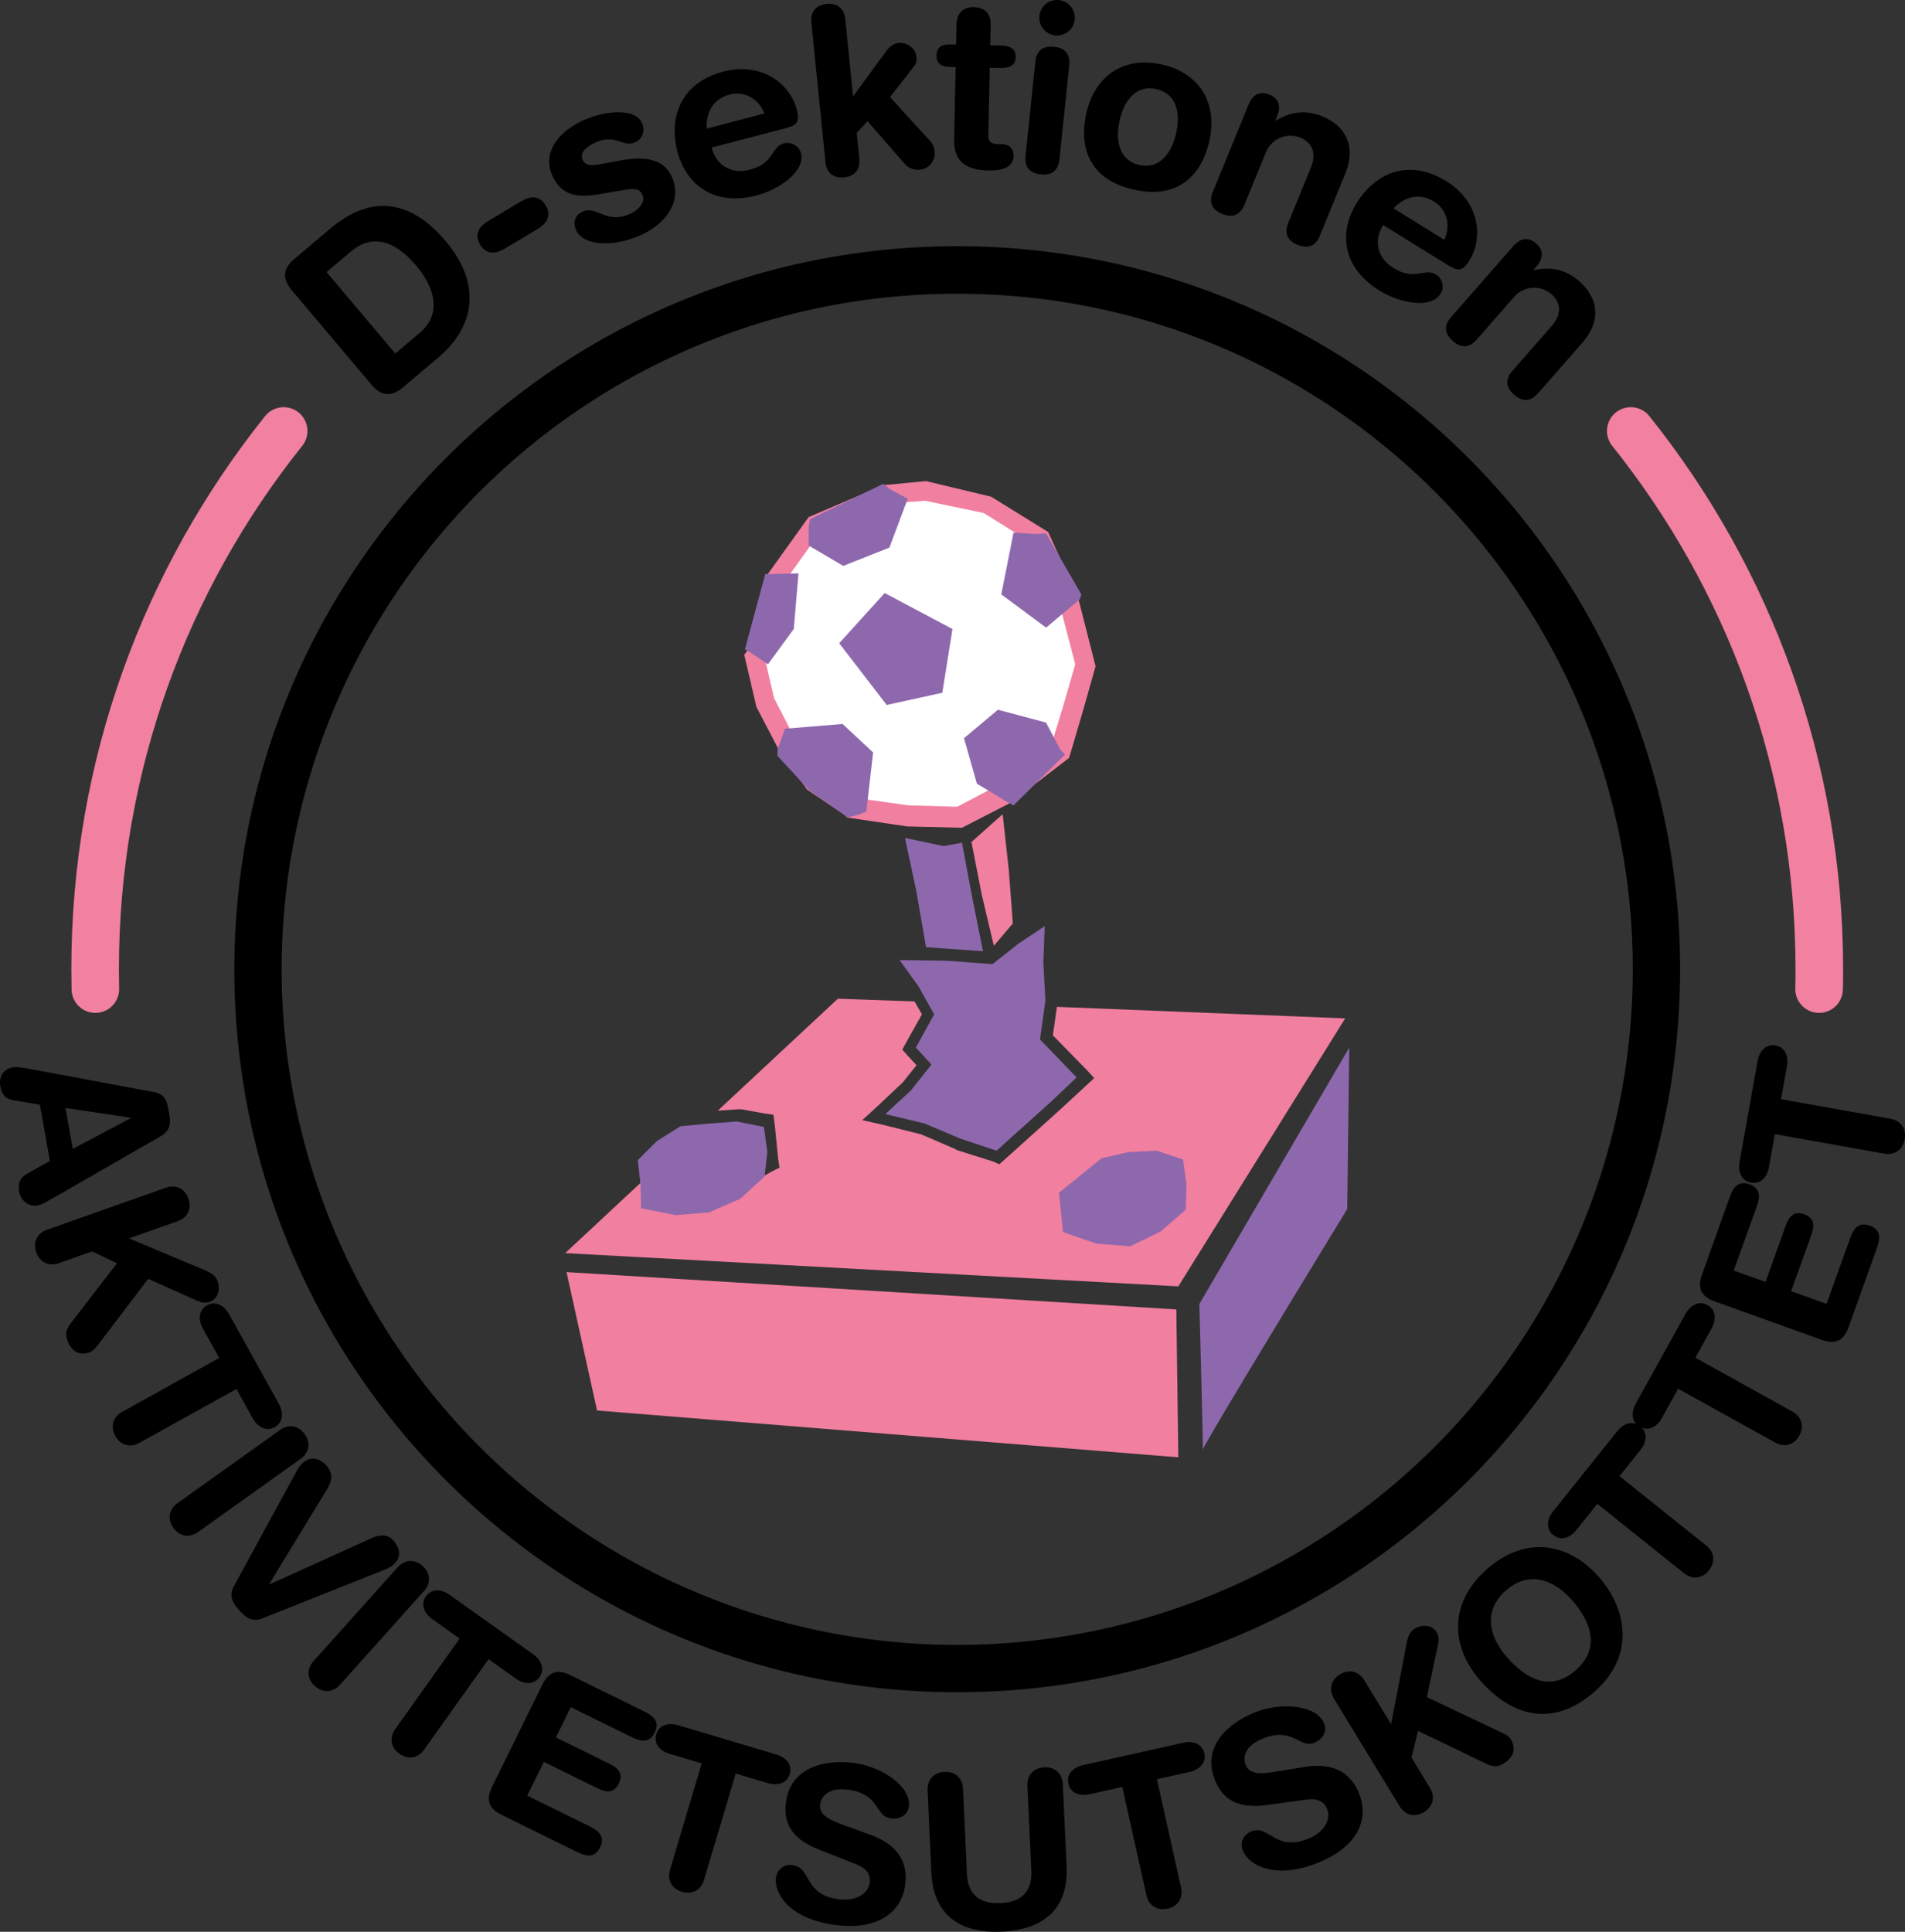 <svg xmlns="http://www.w3.org/2000/svg" viewBox="0 0 2202.091 2232.669"><rect x="0" y="0" width="2202.091" height="2232.669" fill="#333333" stroke="none"/><defs><style>.cls-1{fill:#f17fa0;}.cls-2{fill:#8e68ad;}.cls-3{fill:#fff;}.cls-4{fill:none;stroke:#f280a1;stroke-linecap:round;stroke-miterlimit:10;stroke-width:55px;}</style></defs><g id="Layer_2" data-name="Layer 2"><g id="inner"><g id="light"><g id="box"><polygon class="cls-1" points="654.889 1470.253 690.172 1630.2 1362.109 1684.3 1359.756 1513.376 654.889 1470.253"/><polygon class="cls-1" points="1221.762 1163.687 1217.058 1196.617 1255.477 1235.82 1264.886 1246.013 1254.693 1255.421 1224.115 1283.647 1192.752 1311.873 1161.39 1340.099 1155.118 1345.588 1148.061 1342.452 1105.722 1329.123 1104.938 1328.339 1104.938 1328.339 1064.951 1311.089 1021.044 1300.112 996.738 1294.624 1015.555 1277.375 1043.781 1250.717 1059.463 1231.115 1049.27 1220.139 1042.997 1213.082 1047.702 1204.457 1065.735 1172.311 1057.11 1157.414 968.512 1154.278 829.734 1283.647 853.256 1282.079 855.608 1282.079 857.176 1282.079 883.05 1286.783 894.027 1288.352 895.595 1300.112 899.515 1339.315 901.083 1349.508 891.674 1354.212 868.153 1367.541 868.153 1367.541 868.153 1367.541 844.631 1379.302 843.063 1380.086 840.711 1380.87 815.621 1384.791 814.053 1385.575 812.485 1385.575 786.611 1384.007 785.827 1384.007 785.043 1384.007 758.385 1380.086 746.624 1378.518 745.056 1366.757 745.056 1362.837 653.321 1448.299 1362.109 1486.718 1554.987 1177.015 1221.762 1163.687"/><path class="cls-2" d="M1438.097,1548s4.704,172.493,3.92,168.572,167.004-278.34,167.004-278.34l2.352-186.606Z" transform="translate(-51.683 -40.896)"/></g><g id="buttons"><polygon class="cls-2" points="741.135 1396.551 781.122 1404.392 819.541 1401.256 855.608 1385.575 883.834 1359.701 886.97 1331.475 883.05 1302.465 851.687 1296.192 819.541 1298.544 786.611 1301.681 759.169 1318.93 737.215 1340.883 740.351 1368.325 741.135 1396.551"/><polygon class="cls-2" points="1228.819 1423.993 1267.238 1437.322 1306.441 1440.459 1341.723 1423.209 1370.733 1398.12 1371.517 1369.109 1367.597 1340.099 1337.019 1329.907 1304.872 1331.475 1273.51 1338.531 1248.42 1358.917 1224.115 1378.518 1228.819 1423.993"/></g><g id="stick"><polygon class="cls-1" points="1159.038 941.014 1166.094 1005.307 1170.799 1067.248 1148.845 1093.121 1134.732 1033.533 1122.971 973.161 1159.038 941.014"/><polygon class="cls-2" points="1023.396 1287.568 1068.871 1298.544 1109.642 1315.794 1151.981 1329.907 1183.344 1301.681 1213.922 1274.239 1244.5 1245.228 1202.161 1201.321 1208.433 1156.63 1206.081 1112.723 1207.649 1070.384 1177.071 1090.769 1147.277 1114.291 1093.961 1110.371 1039.861 1109.587 1061.815 1140.165 1079.848 1172.311 1058.678 1210.73 1076.712 1230.331 1053.19 1260.126 1023.396 1287.568"/><polygon class="cls-2" points="1111.994 973.945 1123.755 1036.669 1136.3 1099.394 1070.439 1094.69 1059.463 1031.181 1046.134 968.456 1090.825 977.865 1111.994 973.945"/></g><g id="ball"><circle class="cls-3" cx="1067.526" cy="757.149" r="187.786"/><path class="cls-1" d="M1121.338,619.676l67.429,14.113,56.452,35.283,30.578,67.429,18.817,72.133-13.329,46.259-14.113,46.259-59.588,46.259-49.396,25.874-56.452-1.568L1040.58,963.093l-.784-.784-39.987-27.442-27.442-36.851-25.874-50.18-10.977-47.044.784-.784,2.352-3.92.784-4.704,18.817-77.622,41.555-58.02,77.622-32.93,43.907-3.136m.784-22.738-49.396,4.704L986.48,638.493l-47.828,66.645-19.601,83.11-7.057,9.409,14.113,60.372,28.226,54.1,30.578,41.555,43.123,29.01,3.136,3.136,68.997,10.193,63.509,1.568,56.452-29.01,67.429-51.748,15.681-53.316,14.897-52.532-20.386-79.974-34.498-75.269-65.861-40.771-75.27-18.033Z" transform="translate(-51.683 -40.896)"/><polygon class="cls-2" points="1022.612 685.412 970.08 743.432 1024.964 814.781 1089.257 800.668 1101.018 726.967 1022.612 685.412"/><polygon class="cls-2" points="1009.283 869.665 1001.442 937.878 992.034 941.798 981.841 944.151 980.273 944.935 935.582 913.572 898.731 873.585 898.731 866.529 907.356 842.223 974 836.735 1009.283 869.665"/><polygon class="cls-2" points="923.037 662.674 917.548 726.967 887.754 767.738 866.585 753.625 861.096 750.488 884.618 663.458 890.89 663.458 923.037 662.674"/><polygon class="cls-2" points="1049.27 576.428 1028.1 632.88 974.784 654.049 934.798 630.528 934.798 608.574 936.366 599.95 1021.044 559.179 1028.884 565.451 1049.27 576.428"/><polygon class="cls-2" points="1249.988 686.98 1248.42 692.468 1209.218 725.399 1157.47 686.98 1171.583 615.631 1197.457 617.199 1209.218 616.415 1249.988 686.98"/><polygon class="cls-2" points="1231.171 872.017 1171.583 930.822 1162.958 926.117 1129.244 905.732 1114.347 853.2 1153.549 820.27 1209.218 835.167 1225.683 866.529 1231.171 872.017"/></g></g></g><g id="outer"><g id="light-2" data-name="light"><g id="text"><path d="M230.042,1303.171c9.721,1.821,14.062,7.649,15.817,17.493l1.712,9.599c1.624,9.105.858,17.623-10.904,24.291l-126.914,72.919c-3.674,2.179-10.373,5.913-14.803,6.703-9.844,1.756-19.256-5.453-21.1-15.79-1.58-8.859.477-15.829,7.826-20.188l27.689-15.604-11.589-64.973-31.421-5.314c-8.358-1.303-12.567-6.393-14.279-15.99-1.976-11.075,3.555-19.934,14.383-21.865,4.43-.79,12.006.397,16.207,1.172Zm-27.156,29.983-.088-.492-75.384-11.185,8.429,47.253Z" transform="translate(-51.683 -40.896)"/><path d="M243.311,1413.665c11.55-4.08,21.994.714,26.158,12.5s-.95,22.077-12.5,26.158l-56.101,19.821L289.3,1509.308c6.297,2.812,11.484,5.487,13.899,12.323,3.248,9.193.839,20.385-9.061,23.883-5.893,2.082-10.983.434-15.449-1.701l-55.714-24.859-54.849,72.143c-4.172,5.451-7.79,10.972-12.74,12.721-14.379,5.08-22.37-4.028-25.618-13.221-2.748-7.779-2.361-12.688,4.056-20.789l53.089-68.869-28.71-13.719-38.422,13.575c-11.55,4.08-21.994-.714-26.158-12.5s.95-22.077,12.5-26.158Z" transform="translate(-51.683 -40.896)"/><path d="M305.101,1610.368l-18.81-33.878c-5.704-10.272-5.069-21.49,4.766-26.951s19.693-.068,25.396,10.205l57.521,103.601c5.704,10.273,5.07,21.49-4.766,26.951s-19.692.068-25.396-10.205l-18.81-33.878-112.125,62.255c-10.709,5.946-21.806,2.956-27.873-7.972s-2.738-21.928,7.972-27.874Z" transform="translate(-51.683 -40.896)"/><path d="M375.33,1693.635c9.971-7.116,21.334-5.396,28.594,4.778s5.192,21.479-4.778,28.594l-118.432,84.517c-9.971,7.116-21.333,5.396-28.594-4.778s-5.192-21.479,4.779-28.594Z" transform="translate(-51.683 -40.896)"/><path d="M355.55,1911.11c-11.591,4.665-18.788.369-27.289-9.134s-11.97-17.134-6.046-28.135L394.39,1741.531a35.411,35.411,0,0,1,7.278-9.863c10.248-9.167,20.603-4.341,27.436,3.299,7.333,8.199,7.048,16.505.417,27.467l-66.639,109.248.334.372L480.19,1819.081c11.631-5.372,19.916-4.733,26.25,2.348,6.833,7.641,10.48,18.467.231,27.634a35.43,35.43,0,0,1-10.611,6.137Z" transform="translate(-51.683 -40.896)"/><path d="M511.3,1852.345c8.178-9.121,19.641-9.923,28.948-1.579s9.756,19.827,1.579,28.948L444.7,1988.049c-8.177,9.121-19.641,9.923-28.948,1.579s-9.756-19.828-1.579-28.948Z" transform="translate(-51.683 -40.896)"/><path d="M583.014,1934.73l-31.565-22.479c-9.571-6.816-13.829-17.214-7.303-26.378s17.745-8.54,27.316-1.725l96.527,68.739c9.571,6.816,13.829,17.214,7.303,26.378s-17.745,8.541-27.316,1.725l-31.565-22.477-74.395,104.469c-7.106,9.979-18.408,12.059-28.59,4.808s-11.913-18.612-4.807-28.591Z" transform="translate(-51.683 -40.896)"/><path d="M678.711,1987.76c8.062-16.373,19.125-17.335,32.134-10.929l86.352,42.52c10.766,5.301,17.07,12.307,11.327,23.97s-15.139,10.938-25.905,5.637l-71.1-35.011-17.229,34.989,62.352,30.703c9.645,4.749,15.945,11.195,10.312,22.634s-14.584,10.375-24.228,5.626l-62.353-30.703-19.217,39.026,72.894,35.895c10.766,5.301,17.07,12.307,11.327,23.97s-15.14,10.938-25.905,5.636l-88.145-43.403c-13.009-6.406-18.992-15.762-10.93-32.135Z" transform="translate(-51.683 -40.896)"/><path d="M862.837,2078.955l-37.135-11.069c-11.26-3.356-18.65-11.819-15.437-22.6s14.031-13.817,25.291-10.461l113.56,33.849c11.26,3.356,18.65,11.82,15.437,22.601s-14.031,13.817-25.291,10.461l-37.135-11.068-36.634,122.903c-3.499,11.739-13.522,17.36-25.501,13.79s-17.289-13.762-13.79-25.501Z" transform="translate(-51.683 -40.896)"/><path d="M1058.028,2161.531c36.133,13.149,42.759,36.418,40.117,57.252-4.088,32.242-31.444,53.218-80.551,46.991-51.587-6.542-71.382-35.26-68.93-54.605,1.258-9.921,9.331-15.953,19.252-14.695,22.073,2.799,12.281,34.318,53.451,39.538,21.081,2.674,34.216-7.505,35.726-19.41.912-7.192-1.554-15.569-15.003-20.803l-44.405-17.475c-35.759-14.11-39.877-35.297-37.456-54.394,5.032-39.684,43.625-49.91,78.1-45.538,31.746,4.025,66.932,26.631,63.913,50.44-1.29,10.169-10.725,15.021-20.645,13.763-18.849-2.391-12.012-28.487-49.959-33.3-18.849-2.39-30.367,4.97-31.939,17.371s12.805,18.256,25.325,22.867Z" transform="translate(-51.683 -40.896)"/><path d="M1123.953,2110.16c-.56-12.237,7.055-20.844,19.541-21.415s20.857,7.304,21.416,19.541l4.503,98.398c1.12,24.474,15.358,34.834,38.834,33.76s36.709-12.691,35.589-37.166l-4.503-98.397c-.561-12.237,7.055-20.845,19.541-21.416s20.857,7.304,21.416,19.541l4.354,95.151c2.263,49.449-27.189,73.07-74.889,75.253s-79.186-18.649-81.449-68.099Z" transform="translate(-51.683 -40.896)"/><path d="M1348.977,2106.164l-37.82,8.441c-11.469,2.559-22.048-1.228-24.498-12.208s5.515-18.905,16.982-21.465l115.657-25.814c11.469-2.559,22.048,1.228,24.498,12.207s-5.514,18.906-16.982,21.466l-37.82,8.44,27.938,125.174c2.668,11.956-3.343,21.751-15.543,24.474s-21.806-3.586-24.474-15.542Z" transform="translate(-51.683 -40.896)"/><path d="M1559.687,2083.068c37.957-6.15,55.093,10.929,62.951,30.403,12.162,30.14-1.484,61.796-47.389,80.319-48.224,19.459-79.514,4.048-86.811-14.036-3.741-9.274.362-18.479,9.636-22.221,20.634-8.326,27.464,23.966,65.949,8.435,19.707-7.951,26.206-23.245,21.716-34.374-2.713-6.723-8.952-12.832-23.245-10.839l-47.288,6.41c-38.1,5.129-52.03-11.355-59.233-29.208-14.969-37.095,13.731-64.851,45.957-77.855,29.676-11.975,71.42-9.408,80.4,12.849,3.836,9.506-2.033,18.344-11.307,22.086-17.62,7.11-24.385-19.007-59.856-4.693-17.62,7.11-24.083,19.153-19.405,30.746s20.085,9.688,33.263,7.606Z" transform="translate(-51.683 -40.896)"/><path d="M1593.77,2004.261c-6.381-10.456-3.851-21.666,6.819-28.178s21.796-3.637,28.178,6.819l30.995,50.788,18.069-94.204c1.45-6.743,2.994-12.371,9.183-16.147,8.322-5.079,19.77-5.037,25.24,3.926,3.256,5.335,2.695,10.655,1.531,15.466l-12.799,59.65,81.927,38.742c6.195,2.954,12.345,5.352,15.08,9.833,7.944,13.017.685,22.719-7.637,27.798-7.042,4.298-11.925,4.935-21.178.331l-78.36-37.697-7.484,30.927,21.229,34.783c6.382,10.456,3.851,21.666-6.819,28.178s-21.796,3.637-28.178-6.819Z" transform="translate(-51.683 -40.896)"/><path d="M1770.476,1854.463c44.21-39.067,94.179-30.846,129.108,8.681,33.605,38.028,41.794,91.845-4.289,132.568-48.332,42.71-96,28.785-132.089-12.053C1728.277,1944.132,1726.265,1893.531,1770.476,1854.463Zm102.968,116.52c27.912-24.665,18.263-54.839-4.582-80.69s-51.432-33.284-76.534-11.102-21.243,51.467,1.602,77.318S1844.594,1996.477,1873.444,1970.983Z" transform="translate(-51.683 -40.896)"/><path d="M1898.14,1778.965l-24.217,30.25c-7.343,9.173-17.963,12.839-26.745,5.809s-7.529-18.196-.186-27.369l74.056-92.506c7.343-9.172,17.964-12.839,26.745-5.808s7.529,18.196.186,27.368l-24.217,30.25,100.117,80.148c9.563,7.655,11.004,19.057,3.192,28.814s-19.252,10.848-28.814,3.191Z" transform="translate(-51.683 -40.896)"/><path d="M1991.532,1645.932l-18.8,33.885c-5.701,10.275-15.557,15.672-25.395,10.213s-10.476-16.676-4.774-26.951l57.492-103.622c5.701-10.274,15.557-15.671,25.395-10.213s10.475,16.677,4.774,26.951l-18.801,33.885,112.148,62.223c10.712,5.943,14.045,16.942,7.98,27.873s-17.16,13.923-27.872,7.979Z" transform="translate(-51.683 -40.896)"/><path d="M2033.498,1544.896c-17.178-6.165-19.38-17.049-14.482-30.697l32.516-90.592c4.055-11.295,10.305-18.349,22.541-13.957s12.574,13.811,8.52,25.105l-26.773,74.593,36.707,13.175,23.479-65.415c3.632-10.118,9.327-17.104,21.327-12.798s11.953,13.321,8.321,23.439l-23.479,65.415,40.942,14.695,27.449-76.474c4.054-11.295,10.304-18.349,22.54-13.956s12.574,13.81,8.521,25.105l-33.192,92.475c-4.898,13.648-13.52,20.648-30.697,14.482Z" transform="translate(-51.683 -40.896)"/><path d="M2103.324,1351.68l-6.809,38.147c-2.064,11.566-9.641,19.864-20.715,17.888s-15.312-12.384-13.248-23.95l20.823-116.656c2.064-11.566,9.641-19.864,20.716-17.888s15.312,12.383,13.247,23.95l-6.81,38.148,126.254,22.536c12.06,2.152,18.775,11.477,16.579,23.783s-11.724,18.73-23.783,16.578Z" transform="translate(-51.683 -40.896)"/><path d="M389.074,376.503c-12.716-15.06-8.883-26.424,3.082-36.527l41.26-34.839c36.928-31.181,84.348-43.657,133.471,14.519,39.716,47.036,36.51,96.39-8.67,134.539l-40.641,34.316c-11.965,10.103-23.811,11.978-36.527-3.082ZM508.61,449.435,537.08,425.396c27.025-22.819,15.309-54.273-4.026-77.171-24.736-29.294-50.856-37.63-75.612-16.727l-28.263,23.865Z" transform="translate(-51.683 -40.896)"/><path d="M654.126,273.521c10.426-6.238,21.262-7.058,28.332,4.758s1.225,20.977-9.202,27.215l-38.228,22.874c-10.426,6.238-21.262,7.058-28.332-4.758s-1.225-20.977,9.202-27.215Z" transform="translate(-51.683 -40.896)"/><path d="M726.658,179.648c27.474-11.975,59.942-13.166,67.17,3.417,3.668,8.415,1.212,18.322-8.194,22.421-14.108,6.149-21.832-10.219-44.603-.293-12.623,5.502-19.281,12.527-15.937,20.2,3.668,8.415,12.699,6.835,24.916,4.456l16.609-3.115c22.593-4.252,50.873-6.269,61.877,18.977,12.838,29.454-9.693,55.474-36.919,67.34-32.671,14.24-66.263,11.504-74.03-6.317-3.452-7.92-2.126-17.04,8.023-21.463,15.593-6.796,26.788,14.832,53.519,3.181,12.871-5.609,18.558-14.862,15.321-22.288-3.992-9.158-12.56-7.191-26.832-4.799l-23.552,4.08c-23.304,3.972-43.416,2.429-53.988-21.827C677.199,214.165,701.659,190.544,726.658,179.648Z" transform="translate(-51.683 -40.896)"/><path d="M874.276,211.465c5.266,20.112,22.156,31.32,44.358,25.507,28.732-7.522,23.808-26.329,39.219-30.364,9.142-2.393,17.724,3.733,19.57,10.785,6.018,22.986-28.007,43.338-50.993,49.356-53.285,13.952-82.835-16.828-91.52-50-11.627-44.404,7.481-81.225,52.668-93.056,43.882-11.49,77.095,13.028,85.302,44.372,3.42,13.06.391,17.481-12.408,20.832Zm61.123-39.448c-6.672-16.954-23.083-26.333-40.061-21.888-19.067,4.993-27.483,19.756-26.806,39.395Z" transform="translate(-51.683 -40.896)"/><path d="M989.601,67.053c-1.301-12.895,5.812-20.396,17.632-21.588s20.288,4.737,21.588,17.632l8.997,89.186,38.64-52.744c3.596-4.705,8.375-8.443,14.285-9.04,8.865-.894,19.321,5.92,20.324,15.86.705,6.984-1.497,9.377-4.609,13.491l-25.95,33.282,46.36,50.682a21.514,21.514,0,0,1,5.303,12.219c1.003,9.94-6.135,19.886-16.611,20.943-9.67.976-15.262-3.345-18.651-7.345l-42.355-48.643-12.481,13.47,3.008,29.818c1.301,12.894-5.812,20.396-17.632,21.588s-20.288-4.738-21.588-17.632Z" transform="translate(-51.683 -40.896)"/><path d="M1156.357,118.363l-6.748-.141c-11.068-.232-15.566-4.646-15.386-13.285s4.86-12.861,15.928-12.63l6.748.141.502-24.025c.271-12.957,8.241-19.542,20.118-19.294s19.566,7.161,19.294,20.118l-.502,24.025,11.877.248c11.607.243,17.743,3.882,17.546,13.33s-6.48,12.828-18.088,12.585l-11.877-.248-1.648,78.823c-.125,5.939,3.047,9.246,10.065,9.393l5.669.119c8.638.181,13.665,5.147,13.49,13.515-.237,11.338-10.085,17.343-28.98,16.948-28.614-.598-40.244-12.724-39.758-35.94Z" transform="translate(-51.683 -40.896)"/><path d="M1248.446,112.554c1.088-10.474,6.334-19.158,21.642-17.567s18.655,11.168,17.567,21.642l-11.247,108.228c-1.089,10.474-6.335,19.158-21.643,17.567s-18.655-11.168-17.566-21.642Zm27.251-71.546a20.52,20.52,0,1,1-22.531,18.289A20.511,20.511,0,0,1,1275.697,41.008Z" transform="translate(-51.683 -40.896)"/><path d="M1394.842,115.45c46.355,10.452,63.986,47.641,54.841,88.202-8.671,38.454-35.031,68.213-87.444,56.395s-63.452-50.011-54.782-88.465C1316.602,131.022,1348.487,104.998,1394.842,115.45Zm-26.19,116.152c22.915,5.167,37.292-13.18,42.577-36.621,5.642-25.021-.413-46.038-22.801-51.086s-36.876,11.336-42.518,36.357C1340.626,203.694,1345.738,226.435,1368.652,231.602Z" transform="translate(-51.683 -40.896)"/><path d="M1495.016,161.768c4.504-10.993,12.469-16.192,23.962-11.483s13.521,14.001,9.018,24.994l-1.944,4.747.5.205c15.77-9.295,32.902-13.365,53.64-4.869,21.986,9.007,41.468,29.827,26.319,66.804l-29.069,70.957c-3.991,9.744-11.469,16.602-25.711,10.767s-14.759-15.967-10.767-25.711l26.101-63.711c6.039-14.741,3.093-28.203-12.648-34.651a30.612,30.612,0,0,0-39.504,17.371L1490.245,277.4c-3.992,9.744-11.47,16.601-25.711,10.767s-14.759-15.967-10.767-25.711Z" transform="translate(-51.683 -40.896)"/><path d="M1650.532,300.966c-10.947,17.674-7.433,37.638,12.078,49.723,25.249,15.64,35.486-.887,49.028,7.502,8.034,4.976,9.508,15.417,5.668,21.614-12.512,20.2-50.706,9.563-70.905-2.949-46.825-29.005-44.879-71.629-26.822-100.781,24.171-39.022,64.022-50.544,103.732-25.947,38.562,23.887,43.679,64.851,26.616,92.395-7.108,11.477-12.4,12.328-23.647,5.361Zm70.705,17.117c7.69-16.516,3.181-34.873-11.74-44.115-16.756-10.379-33.254-6.306-47.022,7.716Z" transform="translate(-51.683 -40.896)"/><path d="M1800.946,325.344c7.828-8.937,17.05-11.268,26.393-3.083s8.244,17.632.416,26.568l-3.381,3.859.406.356c17.935-3.672,35.46-1.96,52.316,12.807,17.872,15.657,29.541,41.673,3.209,71.731L1829.777,495.26c-6.939,7.921-16.237,11.98-27.814,1.838s-8.777-19.893-1.838-27.814l45.368-51.789c10.497-11.982,12.08-25.672-.715-36.881a30.613,30.613,0,0,0-43.004,3.607l-42.878,48.946c-6.939,7.921-16.237,11.98-27.814,1.838s-8.776-19.893-1.838-27.814Z" transform="translate(-51.683 -40.896)"/></g><g id="circle"><path d="M1158.189,380.45a776.715,776.715,0,0,1,436.412,133.285,783.056,783.056,0,0,1,282.883,343.498,779.518,779.518,0,0,1-71.963,740.247,783.056,783.056,0,0,1-343.498,282.883,779.518,779.518,0,0,1-740.247-71.963A783.059,783.059,0,0,1,438.893,1464.902a779.517,779.517,0,0,1,71.963-740.247A783.059,783.059,0,0,1,854.354,441.772,775.68,775.68,0,0,1,1158.189,380.45m0-55c-461.499,0-835.618,374.118-835.618,835.617s374.119,835.618,835.618,835.618,835.617-374.119,835.617-835.618S1619.688,325.45,1158.189,325.45Z" transform="translate(-51.683 -40.896)"/></g><g id="arcs"><path id="arc_base" data-name="arc base" class="cls-4" d="M161.906,1184.04q-.259-11.455-.26-22.973c0-235.31,81.557-451.572,217.946-622.059" transform="translate(-51.683 -40.896)"/><path id="arc_base-2" data-name="arc base" class="cls-4" d="M1936.785,539.009c136.389,170.488,217.946,386.749,217.946,622.059q0,11.514-.26,22.967" transform="translate(-51.683 -40.896)"/></g></g></g></g></svg>